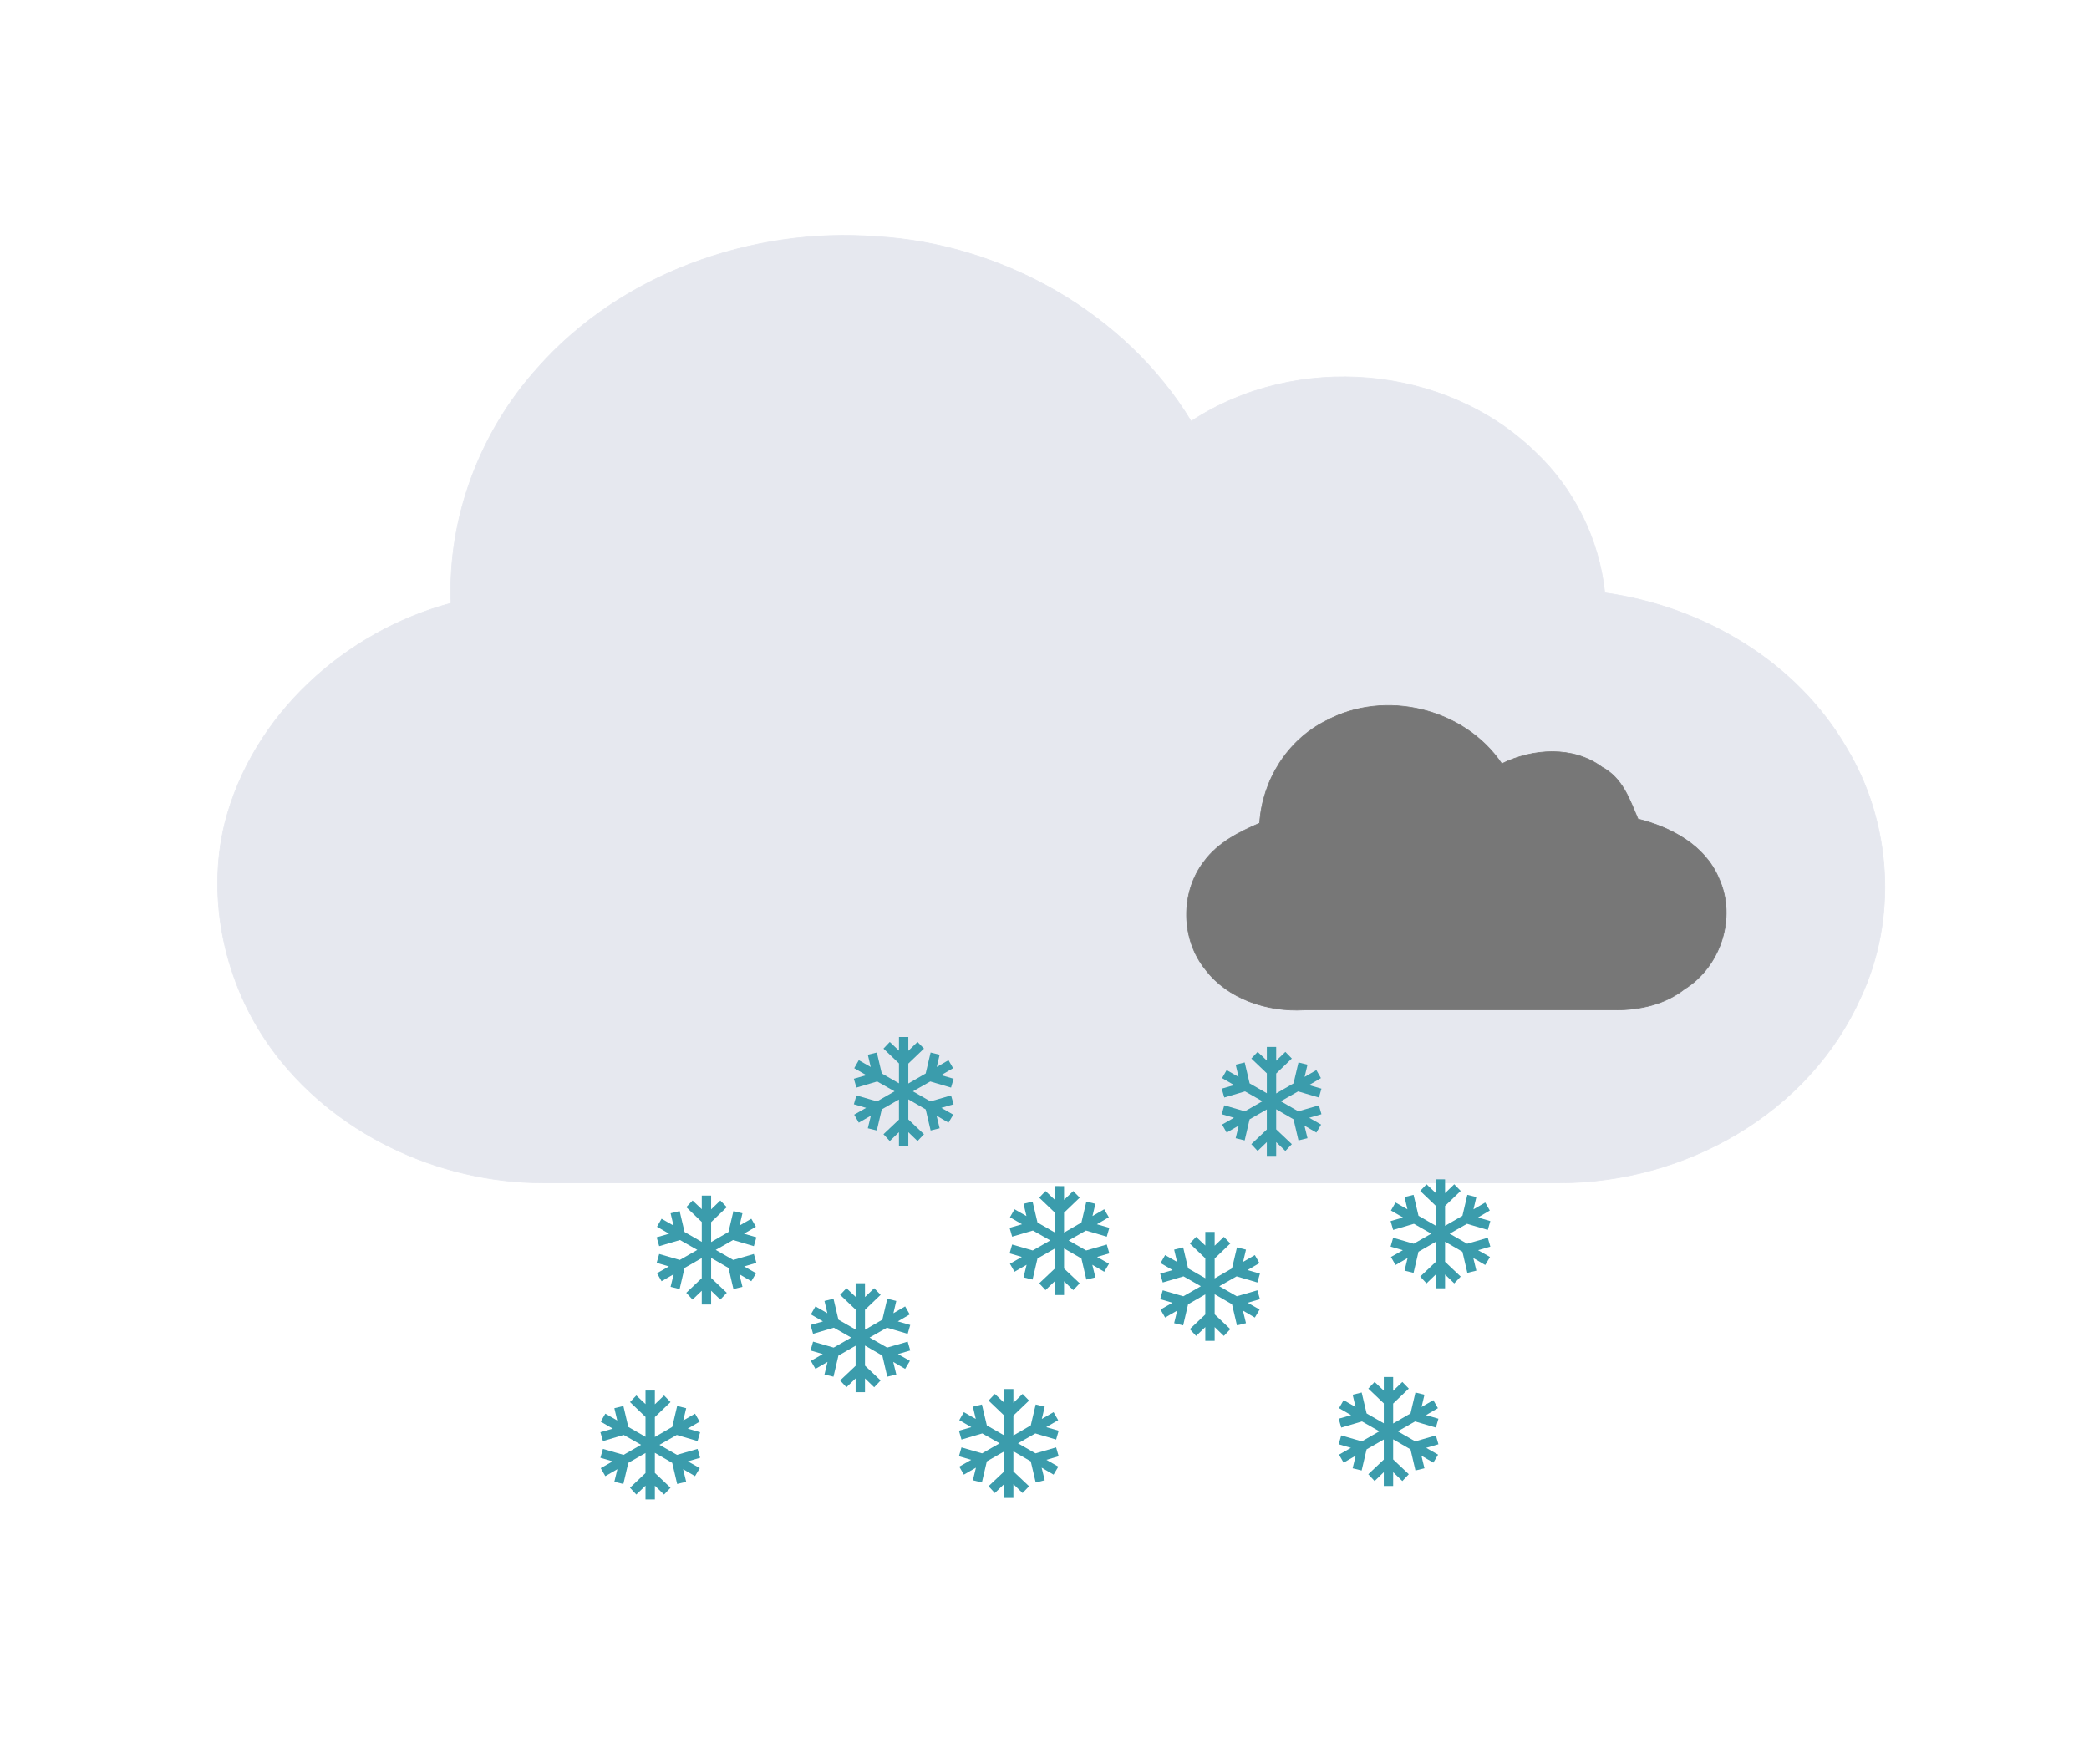 <?xml version="1.0" encoding="UTF-8" standalone="no"?>
<svg
   xmlns:dc="http://purl.org/dc/elements/1.1/"
   xmlns:cc="http://creativecommons.org/ns#"
   xmlns:rdf="http://www.w3.org/1999/02/22-rdf-syntax-ns#"
   xmlns:svg="http://www.w3.org/2000/svg"
   xmlns="http://www.w3.org/2000/svg"
   xmlns:sodipodi="http://sodipodi.sourceforge.net/DTD/sodipodi-0.dtd"
   xmlns:inkscape="http://www.inkscape.org/namespaces/inkscape"
   id="weather34 cloudy icon"
   width="302pt"
   height="340"
   viewBox="0 0 302 255"
   version="1.1"
   sodipodi:docname="27.svg"
   inkscape:version="1.0.1 (3bc2e813f5, 2020-09-07)">
  <defs
     id="defs9" />
  <sodipodi:namedview
     pagecolor="#ffffff"
     bordercolor="#666666"
     borderopacity="1"
     objecttolerance="10"
     gridtolerance="10"
     guidetolerance="10"
     inkscape:pageopacity="0"
     inkscape:pageshadow="2"
     inkscape:window-width="1920"
     inkscape:window-height="1051"
     id="namedview7"
     showgrid="false"
     inkscape:zoom="1.8301587"
     inkscape:cx="201.33333"
     inkscape:cy="170"
     inkscape:window-x="-9"
     inkscape:window-y="-9"
     inkscape:window-maximized="1"
     inkscape:current-layer="weather34 cloudy icon"
     inkscape:document-rotation="0"
     width="302px" />
  <g
     id="g855"
     transform="translate(4.5,18)">
    <path
       fill="#e6e8ef"
       stroke="#e6e8ef"
       stroke-width="0.1"
       d="m 73.2,35.2 c 12,-13.6 31,-20.4 49,-19 18,1 36,11 45.5,26.7 15.2,-10 36.8,-8.2 49.8,4.5 5.6,5.3 9.2,12.6 10,20.3 14.3,2 27.8,10 35,22.5 6.5,10.8 7.3,24.7 2,36 C 257,143 239,153 221,153 H 74 C 58.8,153 43.5,145.8 34.6,133.4 28,124.2 25.3,112 28,101 32,85.3 45.4,73.3 60.7,69.2 60.2,56.8 64.9,44.4 73.2,35.2 m 114,51 c -5.7,2.7 -9.2,8.6 -9.5,14.8 -3,1.3 -6,2.8 -8,5.5 -3.6,4.5 -3.5,11.3 0,15.7 3.4,4.2 9,6 14.2,5.8 h 45 c 3.6,0 7.2,-0.8 10,-3 5.2,-3.2 7.6,-10.3 5,-16 -2,-4.7 -7,-7.3 -11.8,-8.5 -1,-2.8 -2.3,-6 -5,-7.6 -4.3,-3.2 -10,-2.8 -14.6,-0.6 -5.5,-8 -17,-10.8 -25.4,-6.2 z"
       id="path2" />
    <path
       fill="#777777"
       stroke="#777777"
       stroke-width="0.1"
       d="m 187.2,86.2 c 8.5,-4.6 20,-1.8 25.4,6.2 4.5,-2.2 10.3,-2.6 14.5,0.5 3,1.6 4,4.7 5.2,7.5 4.8,1.2 9.7,3.8 11.7,8.6 2.6,5.7 0.2,12.8 -5,16 -2.8,2.2 -6.4,3 -10,3 h -45 c -5.3,0.3 -11,-1.6 -14.2,-5.8 -3.6,-4.4 -3.7,-11.2 -0.2,-15.7 2,-2.7 5,-4.2 8,-5.5 0.4,-6.2 4,-12 9.6,-14.8 z"
       id="path4" />
    <g
       id="g1461"
       transform="translate(6.632,2.829)">
      <path
         fill="#3b9cac"
         fill-rule="nonzero"
         d="m 83.539,180.188 v 1.993 l 1.329,-1.28 0.935,0.96 -2.264,2.166 v 2.879 l 2.51,-1.452 0.714,-3.027 1.304,0.32 -0.418,1.772 1.698,-0.984 0.664,1.157 -1.723,1.009 1.796,0.517 -0.369,1.28 -3.002,-0.886 -2.51,1.427 2.535,1.452 2.978,-0.861 0.369,1.28 -1.772,0.517 1.723,0.984 -0.689,1.157 -1.723,-1.009 0.443,1.821 -1.304,0.32 -0.714,-3.052 -2.51,-1.452 v 2.904 l 2.264,2.141 -0.935,0.984 -1.329,-1.28 v 1.993 h -1.354 v -1.993 l -1.329,1.28 -0.911,-0.984 2.239,-2.116 v -2.904 l -2.486,1.427 -0.714,3.052 -1.304,-0.32 0.443,-1.821 -1.747,1.009 -0.664,-1.157 1.723,-0.984 -1.772,-0.517 0.369,-1.28 2.978,0.861 2.535,-1.452 -2.51,-1.427 -3.002,0.886 -0.369,-1.28 1.796,-0.517 -1.747,-1.009 0.664,-1.157 1.723,0.984 -0.418,-1.772 1.304,-0.32 0.714,3.027 2.486,1.427 v -2.879 l -2.239,-2.141 0.911,-0.96 1.329,1.255 v -1.969 z"
         id="path857"
         style="stroke-width:0.025" />
      <path
         fill="#3b9cac"
         fill-rule="nonzero"
         d="m 91.672,152.009 v 1.993 l 1.329,-1.28 0.935,0.96 -2.264,2.166 v 2.879 l 2.51,-1.452 0.714,-3.027 1.304,0.32 -0.418,1.772 1.698,-0.984 0.664,1.157 -1.723,1.009 1.796,0.517 -0.369,1.28 -3.002,-0.886 -2.51,1.427 2.535,1.452 2.978,-0.861 0.369,1.28 -1.772,0.517 1.723,0.984 -0.689,1.157 -1.723,-1.009 L 96.2,165.2 l -1.304,0.32 -0.714,-3.052 -2.51,-1.452 v 2.904 l 2.264,2.141 -0.935,0.984 -1.329,-1.28 v 1.993 H 90.318 v -1.993 l -1.329,1.28 -0.911,-0.984 2.239,-2.116 v -2.904 l -2.486,1.427 -0.714,3.052 -1.304,-0.32 0.443,-1.821 -1.747,1.009 -0.664,-1.157 1.723,-0.984 -1.772,-0.517 0.369,-1.28 2.978,0.861 2.535,-1.452 -2.51,-1.427 -3.002,0.886 -0.369,-1.28 1.796,-0.517 -1.747,-1.009 0.664,-1.157 1.723,0.984 -0.418,-1.772 1.304,-0.32 0.714,3.027 2.486,1.427 v -2.879 l -2.239,-2.141 0.911,-0.96 1.329,1.255 v -1.969 z"
         id="path857-5"
         style="stroke-width:0.025" />
      <path
         fill="#3b9cac"
         fill-rule="nonzero"
         d="m 120.182,129.086 v 1.993 l 1.329,-1.28 0.935,0.96 -2.264,2.166 v 2.879 l 2.51,-1.452 0.714,-3.027 1.304,0.32 -0.418,1.772 1.698,-0.984 0.664,1.157 -1.723,1.009 1.796,0.517 -0.369,1.28 -3.002,-0.886 -2.51,1.427 2.535,1.452 2.978,-0.861 0.369,1.28 -1.772,0.517 1.723,0.984 -0.689,1.157 -1.723,-1.009 0.443,1.821 -1.304,0.32 -0.714,-3.052 -2.51,-1.452 v 2.904 l 2.264,2.141 -0.935,0.984 -1.329,-1.28 v 1.993 h -1.354 v -1.993 l -1.329,1.28 -0.911,-0.984 2.239,-2.116 v -2.904 l -2.486,1.427 -0.714,3.052 -1.304,-0.32 0.443,-1.821 -1.747,1.009 -0.664,-1.157 1.723,-0.984 -1.772,-0.517 0.369,-1.28 2.978,0.861 2.535,-1.452 -2.51,-1.427 -3.002,0.886 -0.369,-1.28 1.796,-0.517 -1.747,-1.009 0.664,-1.157 1.723,0.984 -0.418,-1.772 1.304,-0.32 0.714,3.027 2.486,1.427 V 132.901 L 116.589,130.76 117.5,129.8 l 1.329,1.255 v -1.969 z"
         id="path857-9"
         style="stroke-width:0.025" />
      <path
         fill="#3b9cac"
         fill-rule="nonzero"
         d="m 142.697,150.639 v 1.993 l 1.329,-1.28 0.935,0.96 -2.264,2.166 v 2.879 l 2.51,-1.452 0.714,-3.027 1.304,0.32 -0.418,1.772 1.698,-0.984 0.664,1.157 -1.723,1.009 1.796,0.517 -0.369,1.28 -3.002,-0.886 -2.51,1.427 2.535,1.452 2.978,-0.861 0.369,1.28 -1.772,0.517 1.723,0.984 -0.689,1.157 -1.723,-1.009 0.443,1.821 -1.304,0.32 -0.714,-3.052 -2.51,-1.452 v 2.904 l 2.264,2.141 -0.935,0.984 -1.329,-1.28 v 1.993 h -1.354 v -1.993 l -1.329,1.28 -0.911,-0.984 2.239,-2.116 v -2.904 l -2.486,1.427 -0.714,3.052 -1.304,-0.32 0.443,-1.821 -1.747,1.009 -0.664,-1.157 1.723,-0.984 -1.772,-0.517 0.369,-1.28 2.978,0.861 2.535,-1.452 -2.51,-1.427 -3.002,0.886 -0.369,-1.28 1.796,-0.517 -1.747,-1.009 0.664,-1.157 1.723,0.984 -0.418,-1.772 1.304,-0.32 0.714,3.027 2.486,1.427 v -2.879 l -2.239,-2.141 0.911,-0.96 1.329,1.255 v -1.969 z"
         id="path857-6"
         style="stroke-width:0.025" />
      <path
         fill="#3b9cac"
         fill-rule="nonzero"
         d="m 173.361,130.521 v 1.993 l 1.329,-1.28 0.935,0.96 -2.264,2.166 v 2.879 l 2.51,-1.452 0.714,-3.027 1.304,0.32 -0.418,1.772 1.698,-0.984 0.664,1.157 -1.723,1.009 1.796,0.517 -0.369,1.28 -3.002,-0.886 -2.51,1.427 2.535,1.452 2.978,-0.861 0.369,1.28 -1.772,0.517 1.723,0.984 -0.689,1.157 -1.723,-1.009 0.443,1.821 -1.304,0.32 -0.714,-3.052 -2.51,-1.452 v 2.904 l 2.264,2.141 -0.935,0.984 -1.329,-1.28 v 1.993 h -1.354 v -1.993 l -1.329,1.28 -0.911,-0.984 2.239,-2.116 v -2.904 l -2.486,1.427 -0.714,3.052 -1.304,-0.32 0.443,-1.821 L 166.2,142.9 l -0.664,-1.157 1.723,-0.984 -1.772,-0.517 0.369,-1.28 2.978,0.861 2.535,-1.452 -2.51,-1.427 -3.002,0.886 -0.369,-1.28 1.796,-0.517 -1.747,-1.009 0.664,-1.157 1.723,0.984 -0.418,-1.772 1.304,-0.32 0.714,3.027 2.486,1.427 v -2.879 l -2.239,-2.141 0.911,-0.96 1.329,1.255 v -1.969 z"
         id="path857-2"
         style="stroke-width:0.025" />
      <path
         fill="#3b9cac"
         fill-rule="nonzero"
         d="m 197.776,149.664 v 1.993 l 1.329,-1.28 0.935,0.96 -2.264,2.166 v 2.879 l 2.51,-1.452 0.714,-3.027 1.304,0.32 -0.418,1.772 1.698,-0.984 0.664,1.157 -1.723,1.009 1.796,0.517 -0.369,1.28 -3.002,-0.886 -2.51,1.427 2.535,1.452 2.978,-0.861 0.369,1.28 -1.772,0.517 1.723,0.984 -0.689,1.157 -1.723,-1.009 0.443,1.821 -1.304,0.32 -0.714,-3.052 -2.51,-1.452 v 2.904 l 2.264,2.141 -0.935,0.984 -1.329,-1.28 v 1.993 h -1.354 v -1.993 l -1.329,1.28 -0.911,-0.984 2.239,-2.116 v -2.904 l -2.486,1.427 -0.714,3.052 -1.304,-0.32 0.443,-1.821 -1.747,1.009 -0.664,-1.157 1.723,-0.984 -1.772,-0.517 0.369,-1.28 2.978,0.861 2.535,-1.452 -2.51,-1.427 -3.002,0.886 -0.369,-1.28 1.796,-0.517 -1.747,-1.009 0.664,-1.157 1.723,0.984 -0.418,-1.772 1.304,-0.32 0.714,3.027 2.486,1.427 v -2.879 l -2.239,-2.141 0.911,-0.96 1.329,1.255 v -1.969 z"
         id="path857-57"
         style="stroke-width:0.025" />
      <path
         fill="#3b9cac"
         fill-rule="nonzero"
         d="m 190.271,178.236 v 1.993 l 1.329,-1.28 0.935,0.96 -2.264,2.166 v 2.879 l 2.51,-1.452 0.714,-3.027 1.304,0.32 -0.418,1.772 1.698,-0.984 0.664,1.157 -1.723,1.009 1.796,0.517 -0.369,1.28 -3.002,-0.886 -2.51,1.427 2.535,1.452 2.978,-0.861 0.369,1.28 -1.772,0.517 1.723,0.984 -0.689,1.157 -1.723,-1.009 0.443,1.821 -1.304,0.32 -0.714,-3.052 -2.51,-1.452 v 2.904 l 2.264,2.141 -0.935,0.984 -1.329,-1.28 v 1.993 h -1.354 v -1.993 l -1.329,1.28 -0.911,-0.984 2.239,-2.116 v -2.904 l -2.486,1.427 -0.714,3.052 -1.304,-0.32 0.443,-1.821 -1.747,1.009 -0.664,-1.157 1.723,-0.984 -1.772,-0.517 0.369,-1.28 2.978,0.861 2.535,-1.452 -2.51,-1.427 -3.002,0.886 -0.369,-1.28 1.796,-0.517 -1.747,-1.009 0.664,-1.157 1.723,0.984 -0.418,-1.772 1.304,-0.32 0.714,3.027 2.486,1.427 v -2.879 l -2.239,-2.141 0.911,-0.96 1.329,1.255 v -1.969 z"
         id="path857-64"
         style="stroke-width:0.025" />
      <path
         fill="#3b9cac"
         fill-rule="nonzero"
         d="m 135.372,179.97 v 1.993 l 1.329,-1.28 0.935,0.96 -2.264,2.166 v 2.879 l 2.51,-1.452 0.714,-3.027 1.304,0.32 -0.418,1.772 1.698,-0.984 0.664,1.157 -1.723,1.009 1.796,0.517 -0.369,1.28 -3.002,-0.886 -2.51,1.427 2.535,1.452 2.978,-0.861 0.369,1.28 -1.772,0.517 1.723,0.984 -0.689,1.157 -1.723,-1.009 0.443,1.821 -1.304,0.32 -0.714,-3.052 -2.51,-1.452 v 2.904 l 2.264,2.141 -0.935,0.984 -1.329,-1.28 v 1.993 h -1.354 v -1.993 l -1.329,1.28 -0.911,-0.984 2.239,-2.116 v -2.904 l -2.486,1.427 -0.714,3.052 -1.304,-0.32 0.443,-1.821 -1.747,1.009 -0.664,-1.157 1.723,-0.984 -1.772,-0.517 0.369,-1.28 2.978,0.861 2.535,-1.452 -2.51,-1.427 -3.002,0.886 -0.369,-1.28 1.796,-0.517 -1.747,-1.009 0.664,-1.157 1.723,0.984 -0.418,-1.772 1.304,-0.32 0.714,3.027 2.486,1.427 v -2.879 l -2.239,-2.141 0.911,-0.96 1.329,1.255 v -1.969 z"
         id="path857-20"
         style="stroke-width:0.025" />
      <path
         fill="#3b9cac"
         fill-rule="nonzero"
         d="m 164.468,157.262 v 1.993 l 1.329,-1.28 0.935,0.96 -2.264,2.166 v 2.879 l 2.51,-1.452 0.714,-3.027 1.304,0.32 -0.418,1.772 1.698,-0.984 0.664,1.157 -1.723,1.009 1.796,0.517 -0.369,1.28 -3.002,-0.886 -2.51,1.427 2.535,1.452 2.978,-0.861 0.369,1.28 -1.772,0.517 1.723,0.984 -0.689,1.157 -1.723,-1.009 0.443,1.821 -1.304,0.32 -0.714,-3.052 -2.51,-1.452 v 2.904 l 2.264,2.141 -0.935,0.984 -1.329,-1.28 v 1.993 h -1.354 v -1.993 l -1.329,1.28 -0.911,-0.984 2.239,-2.116 v -2.904 l -2.486,1.427 -0.714,3.052 -1.304,-0.32 0.443,-1.821 -1.747,1.009 -0.664,-1.157 1.723,-0.984 -1.772,-0.517 0.369,-1.28 2.978,0.861 2.535,-1.452 -2.51,-1.427 -3.002,0.886 -0.369,-1.28 1.796,-0.517 -1.747,-1.009 0.664,-1.157 1.723,0.984 -0.418,-1.772 1.304,-0.32 0.714,3.027 2.486,1.427 v -2.879 l -2.239,-2.141 0.911,-0.96 1.329,1.255 v -1.969 z"
         id="path857-7"
         style="stroke-width:0.025" />
      <path
         fill="#3b9cac"
         fill-rule="nonzero"
         d="m 113.915,164.683 v 1.993 l 1.329,-1.28 0.935,0.96 -2.264,2.166 v 2.879 l 2.51,-1.452 0.714,-3.027 1.304,0.32 -0.418,1.772 1.698,-0.984 0.664,1.157 -1.723,1.009 1.796,0.517 -0.369,1.28 -3.002,-0.886 -2.51,1.427 2.535,1.452 2.978,-0.861 0.369,1.28 -1.772,0.517 1.723,0.984 -0.689,1.157 -1.723,-1.009 0.443,1.821 -1.304,0.32 -0.714,-3.052 -2.51,-1.452 v 2.904 l 2.264,2.141 -0.935,0.984 -1.329,-1.28 v 1.993 h -1.354 v -1.993 l -1.329,1.28 -0.911,-0.984 2.239,-2.116 v -2.904 l -2.486,1.427 -0.714,3.052 -1.304,-0.32 0.443,-1.821 -1.747,1.009 -0.664,-1.157 1.723,-0.984 -1.772,-0.517 0.369,-1.28 2.978,0.861 2.535,-1.452 -2.51,-1.427 -3.002,0.886 -0.369,-1.28 1.796,-0.517 -1.747,-1.009 0.664,-1.157 1.723,0.984 -0.418,-1.772 1.304,-0.32 0.714,3.027 2.486,1.427 v -2.879 l -2.239,-2.141 0.911,-0.96 1.329,1.255 v -1.969 z"
         id="path857-5-6"
         style="stroke-width:0.025" />
    </g>
  </g>
</svg>
